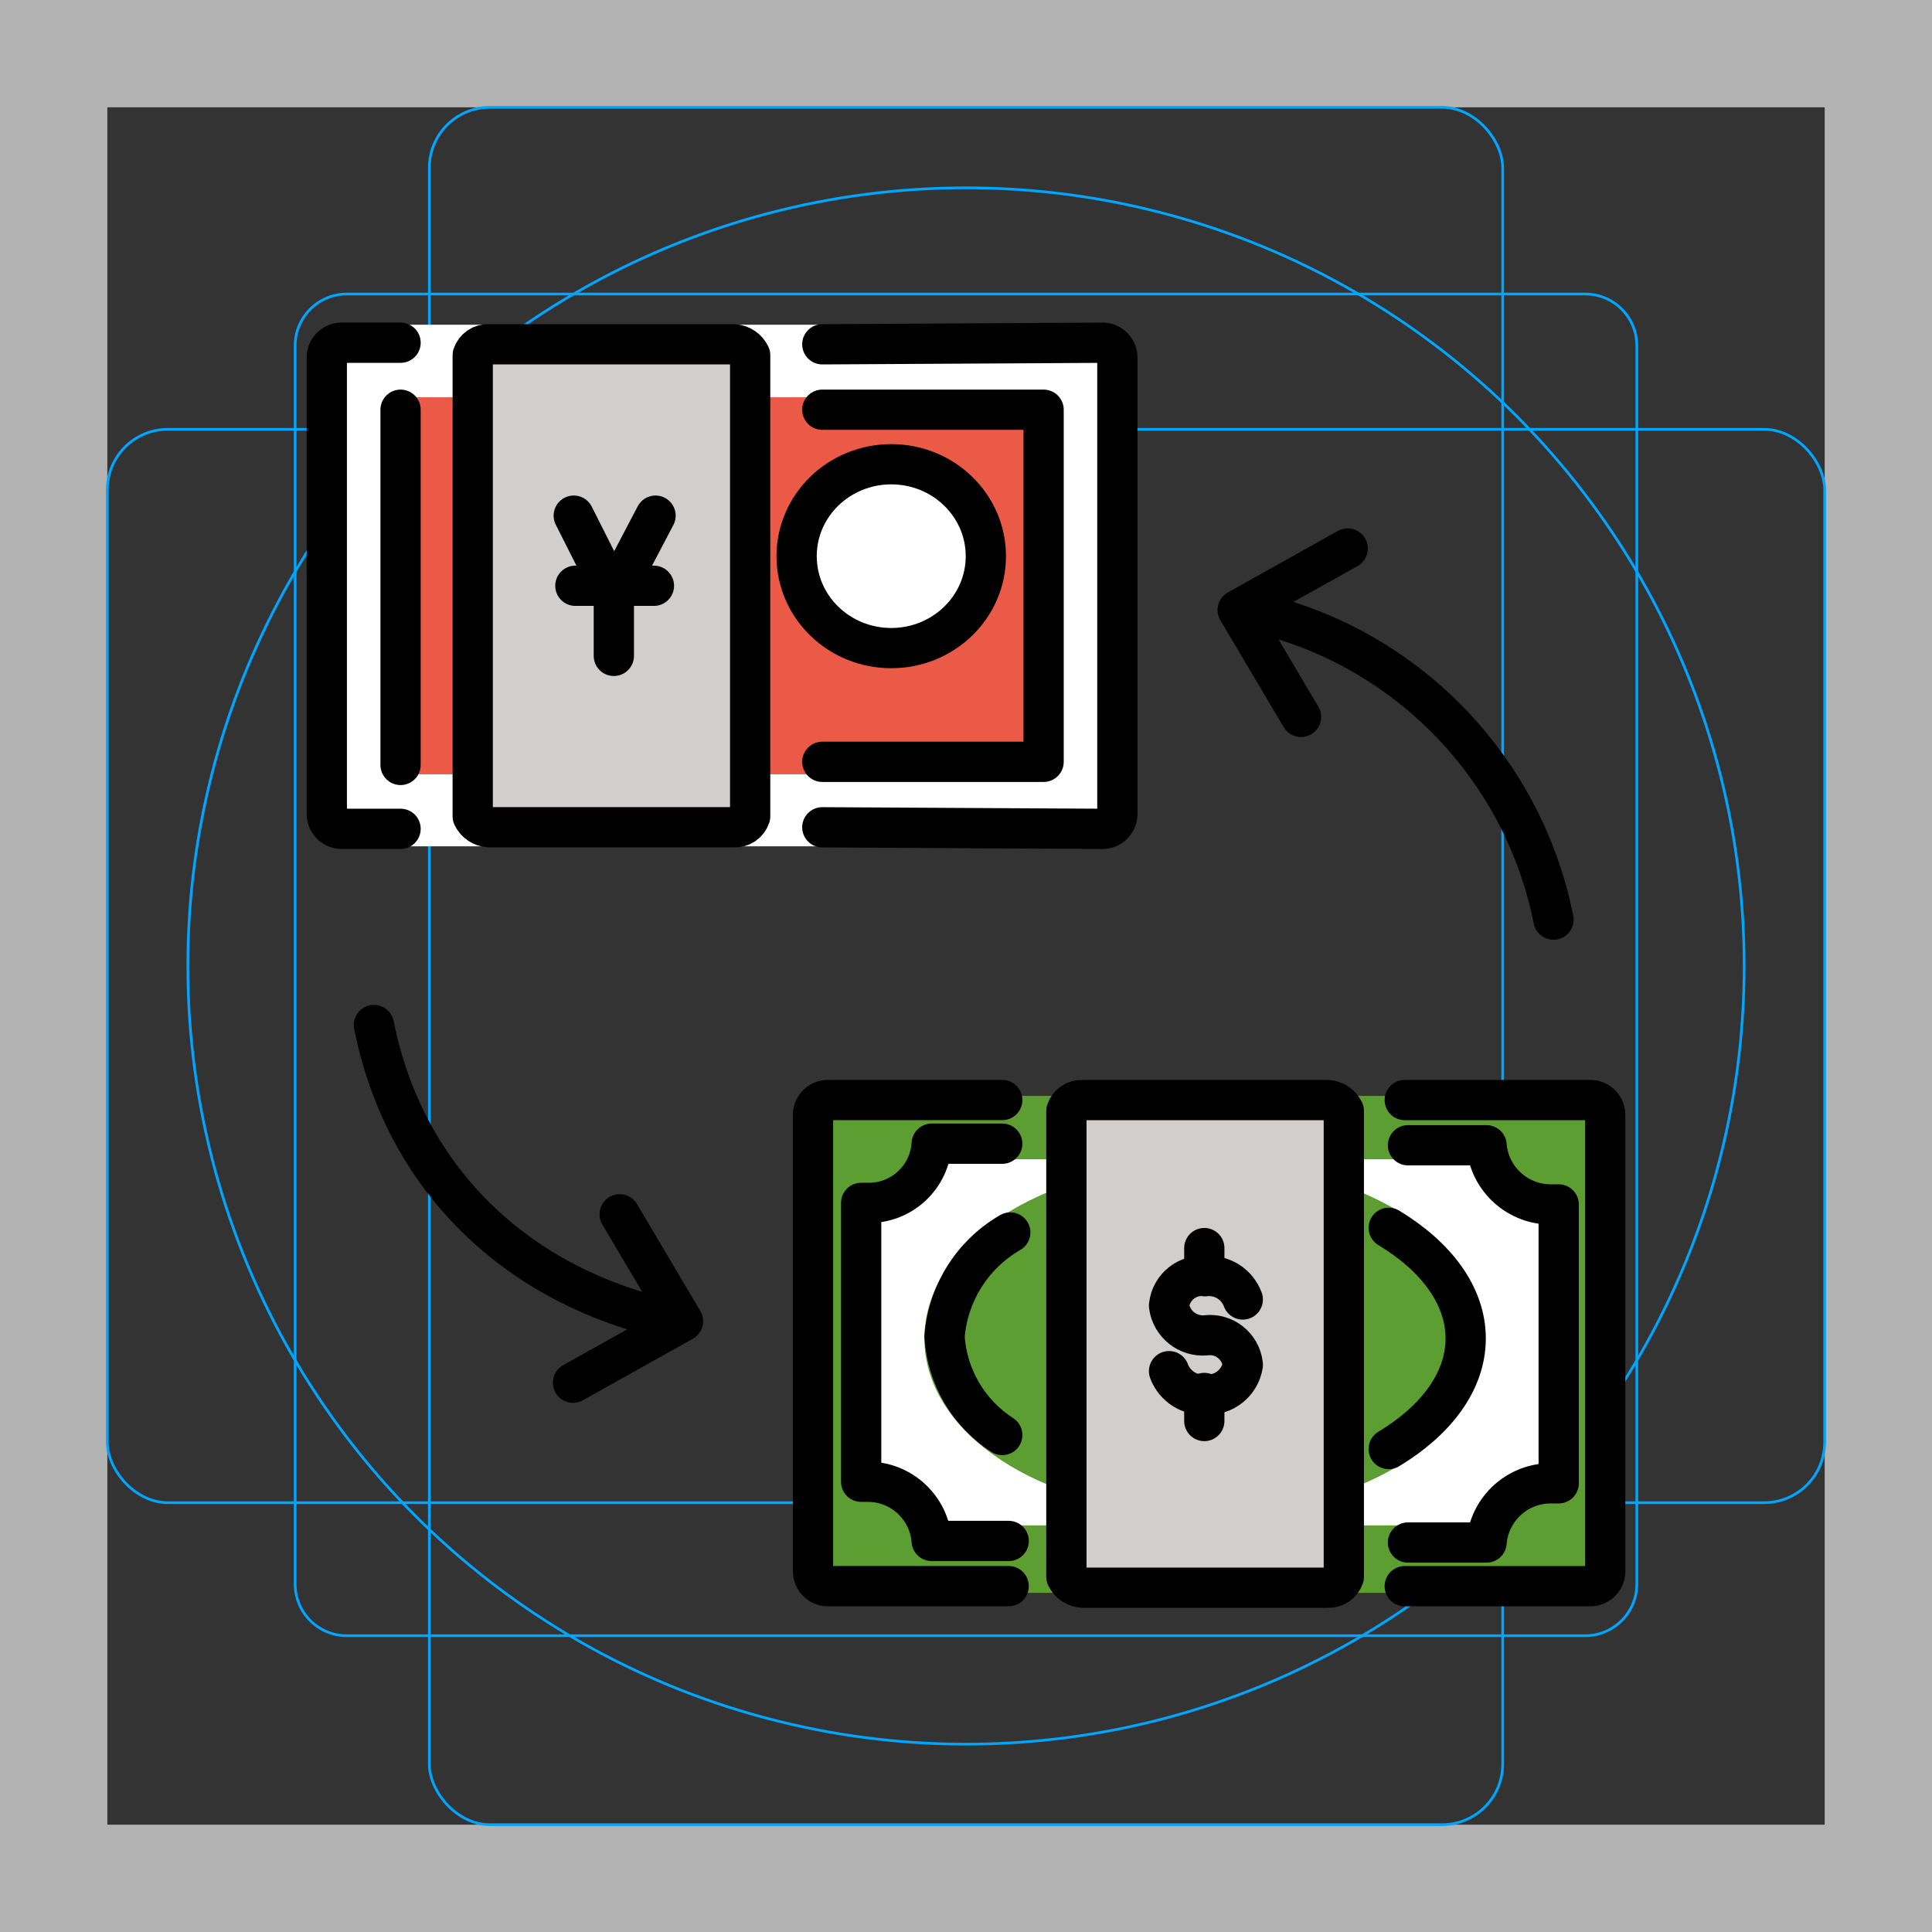 <svg id="emoji" viewBox="0 0 72 72" xmlns="http://www.w3.org/2000/svg">
  <rect x="0" y="0" width="72" height="72" fill="#333333" stroke="none"/>
  <g id="grid">
    <path fill="#b3b3b3" d="m68,4v64H4V4h64M72,0H0v72h72V0Z"/>
    <path fill="none" stroke="#00a5ff" stroke-miterlimit="10" stroke-width="0.1" d="m12.923,10.958h46.154c1.062,0,1.923.861,1.923,1.923h0v46.154c0,1.062-.861,1.923-1.923,1.923H12.923c-1.062,0-1.923-.861-1.923-1.923h0V12.881c0-1.062.861-1.923,1.923-1.923h0Z"/>
    <rect x="16" y="4" rx="2.254" ry="2.254" width="40" height="64" fill="none" stroke="#00a5ff" stroke-miterlimit="10" stroke-width="0.1"/>
    <rect x="4" y="16" rx="2.254" ry="2.254" width="64" height="40" fill="none" stroke="#00a5ff" stroke-miterlimit="10" stroke-width="0.1"/>
    <circle cx="36" cy="36" r="29" fill="none" stroke="#00a5ff" stroke-miterlimit="10" stroke-width="0.1"/>
  </g>
  <g id="color">
    <rect x="11.524" y="12.102" rx="2" ry="2" width="30.791" height="19.437" fill="#fff"/>
    <rect x="14.689" y="14.805" width="23.904" height="14.051" fill="#ea5a47"/>
    <path fill="#d0cfce" d="m27.956,13.411v17.012c-.084.255-.329.422-.598.406h-9.143c-.258-.018-.486-.173-.598-.406V13.237c.084-.255.329-.422.598-.406h9.143c.258.018.486.173.598.406v.174Z"/>
    <rect x="31" y="42" width="28" height="16" fill="#fff"/>
    <ellipse cx="44.881" cy="49.88" rx="9.681" ry="5.806" fill="#5c9e31" stroke="#5c9e31" stroke-miterlimit="10" stroke-width="1.5"/>
    <path fill="#5c9e31" d="m30.479,40.84l-.179,18.521h29.521v-18.521h-29.342Zm27.609,14.382h-.239c-1.272-.03-2.347.938-2.45,2.206h-20.677c-.095-1.248-1.138-2.212-2.39-2.206h-.239v-10.393h.239c1.26.026,2.315-.948,2.39-2.206h20.617c.103,1.268,1.178,2.236,2.45,2.206h.239v10.393l.06 0Z"/>
    <rect x="35.917" y="56.847" width="18.585" height="1.684" fill="#5c9e31"/>
    <rect x="34.423" y="41.519" width="18.585" height="1.684" fill="#5c9e31"/>
    <path fill="#d0cfce" d="m50.08,41.577v17.186c-.084.255-.329.422-.598.406h-9.143c-.258-.018-.486-.173-.598-.406v-17.361c.084-.255.329-.422.598-.406h9.143c.258.018.486.173.598.406v.174Z"/>
    <ellipse cx="33.214" cy="20.727" rx="3.526" ry="3.426" fill="#fff"/>
  </g>
  <g id="line">
    <polyline fill="none" stroke="#000" stroke-linecap="round" stroke-linejoin="round" stroke-width="1.5" points="48.485 26.717 46.125 22.734 50.225 20.441"/>
    <path fill="none" stroke="#000" stroke-linecap="round" stroke-linejoin="round" stroke-width="1.5" d="m47.072,22.888c5.501,1.389,9.713,5.819,10.822,11.384"/>
    <polyline fill="none" stroke="#000" stroke-linecap="round" stroke-linejoin="round" stroke-width="1.5" points="23.094 45.255 25.453 49.238 21.354 51.53"/>
    <path fill="none" stroke="#000" stroke-linecap="round" stroke-linejoin="round" stroke-width="1.5" d="m24.507,49.084c-5.501-1.389-9.463-5.319-10.572-10.884"/>
    <ellipse cx="33.214" cy="20.727" rx="3.526" ry="3.426" fill="none" stroke="#000" stroke-miterlimit="10" stroke-width="1.5"/>
    <path fill="none" stroke="#000" stroke-linecap="round" stroke-linejoin="round" stroke-width="1.5" d="m27.956,13.411v17.012c-.084.255-.329.422-.598.406h-9.143c-.258-.018-.486-.173-.598-.406V13.237c.084-.255.329-.422.598-.406h9.143c.258.018.486.173.598.406v.174Z"/>
    <polyline fill="none" stroke="#000" stroke-linecap="round" stroke-linejoin="round" stroke-width="1.5" points="22.876 24.443 22.876 22.179 24.43 19.217 22.876 22.179 21.382 19.217"/>
    <line x1="21.442" x2="24.37" y1="21.83" y2="21.83" fill="none" stroke="#000" stroke-linecap="round" stroke-linejoin="round" stroke-width="1.5"/>
    <path fill="none" stroke="#000" stroke-linecap="round" stroke-linejoin="round" stroke-width="1.5" d="m14.928,30.888h-2.151c-.307.023-.574-.207-.597-.514-.002-.022-.002-.044-.001-.067V13.353c-.014-.307.224-.568.531-.582.022-.001.044-.001.067.001h2.151"/>
    <path fill="none" stroke="#000" stroke-linecap="round" stroke-linejoin="round" stroke-width="1.5" d="m30.645,12.831l10.398-.058c.307-.023.574.207.597.514.002.022.002.045.001.067v16.954c.014.307-.224.568-.531.582-.022.001-.045.001-.067-.001l-10.398-.058"/>
    <polyline fill="none" stroke="#000" stroke-linecap="round" stroke-linejoin="round" stroke-width="1.5" points="30.645 15.269 38.892 15.269 38.892 28.391 30.645 28.391"/>
    <line x1="14.928" x2="14.928" y1="28.507" y2="15.269" fill="none" stroke="#000" stroke-linecap="round" stroke-linejoin="round" stroke-width="1.5"/>
    <path fill="none" stroke="#000" stroke-linecap="round" stroke-linejoin="round" stroke-width="1.5" d="m52.471,42.68h2.928c.103,1.268,1.178,2.236,2.45,2.206h.239v10.393h-.239c-1.272-.03-2.347.938-2.45,2.206h-2.928m-14.88-.058h-2.869c-.095-1.248-1.138-2.212-2.39-2.206h-.239v-10.393h.239c1.26.026,2.315-.948,2.39-2.206h2.629"/>
    <path fill="none" stroke="#000" stroke-linecap="round" stroke-linejoin="round" stroke-width="1.5" d="m50.08,41.577v17.186c-.084.255-.329.422-.598.406h-9.143c-.258-.018-.486-.173-.598-.406v-17.361c.084-.255.329-.422.598-.406h9.143c.258.018.486.173.598.406v.174Z"/>
    <path fill="none" stroke="#000" stroke-linecap="round" stroke-linejoin="round" stroke-width="1.5" d="m37.59,59.111h-6.693c-.307.023-.574-.207-.597-.514-.002-.022-.002-.045-.001-.067v-16.954c-.014-.307.224-.568.531-.582.022-.001.045-.001.067.001h6.454"/>
    <path fill="none" stroke="#000" stroke-linecap="round" stroke-linejoin="round" stroke-width="1.5" d="m52.351,40.996h6.872c.307-.023.574.207.597.514.002.022.002.045.001.067v16.954c.014.307-.224.568-.531.582-.022.001-.045.001-.067-.001h-6.872"/>
    <path fill="none" stroke="#000" stroke-linecap="round" stroke-miterlimit="10" stroke-width="1.5" d="m51.753,45.757c1.733,1.045,2.869,2.497,2.869,4.122s-1.135,3.077-2.869,4.122"/>
    <path fill="none" stroke="#000" stroke-linecap="round" stroke-miterlimit="10" stroke-width="1.5" d="m37.351,53.479c-1.256-.81-2.054-2.167-2.151-3.658.124-1.622,1.041-3.077,2.45-3.89"/>
    <path fill="none" stroke="#000" stroke-linecap="round" stroke-linejoin="round" stroke-width="1.5" d="m46.315,48.428c-.209-.567-.772-.924-1.374-.871h0c-.675-.083-1.289.398-1.371,1.072-.001.01-.002.021-.003.031.086.678.694,1.166,1.375,1.103h0c.675-.083,1.288.398,1.371,1.072.001.01.002.021.003.031-.106.667-.7,1.145-1.374,1.104h0c-.602.053-1.165-.304-1.375-.871"/>
    <line x1="44.881" x2="44.881" y1="47.557" y2="46.512" fill="none" stroke="#000" stroke-linecap="round" stroke-linejoin="round" stroke-width="1.5"/>
    <line x1="44.881" x2="44.881" y1="52.957" y2="51.912" fill="none" stroke="#000" stroke-linecap="round" stroke-linejoin="round" stroke-width="1.5"/>
  </g>
</svg>
